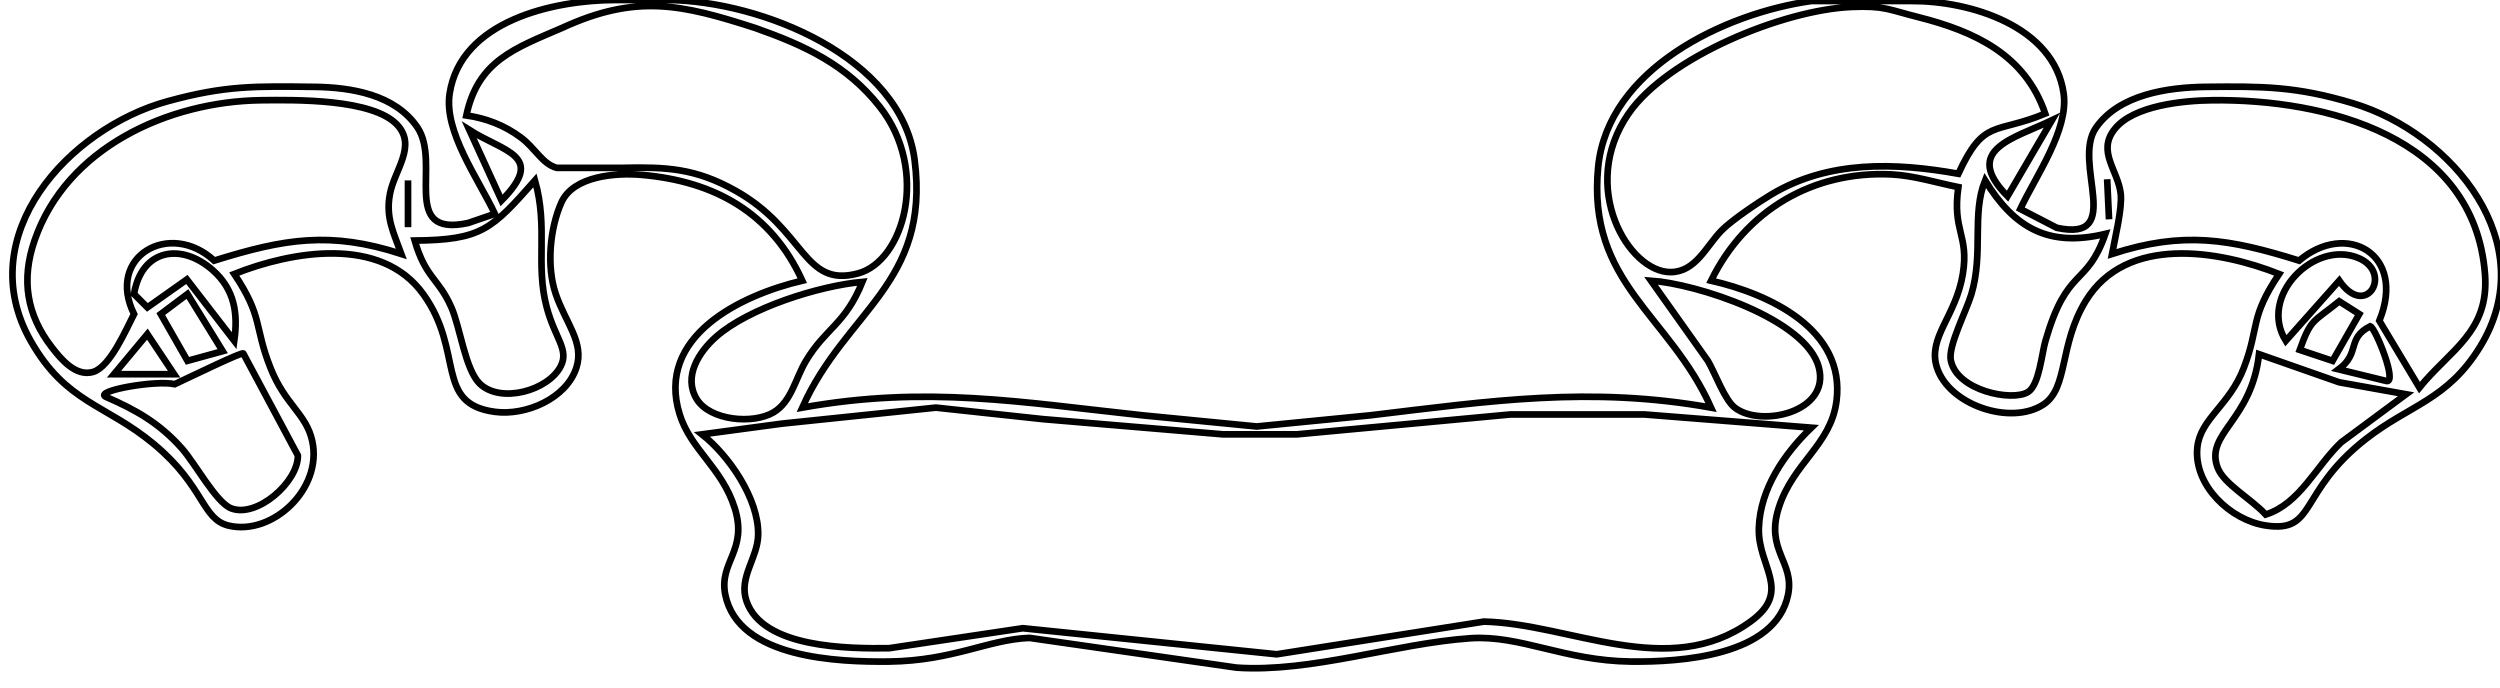 <?xml version="1.0" encoding="UTF-8" standalone="no"?>
<!DOCTYPE svg PUBLIC "-//W3C//DTD SVG 20010904//EN"
              "http://www.w3.org/TR/2001/REC-SVG-20010904/DTD/svg10.dtd">

<svg xmlns="http://www.w3.org/2000/svg"
     width="5.194in" height="1.43in"
     viewBox="0 0 374 103">
  <path id="Sélection"
        fill="none" stroke="black" stroke-width="1"
        d="M 67.23,14.00
           C 68.90,3.08 82.86,0.01 92.00,0.00
             92.00,0.00 100.00,0.00 100.00,0.00
             113.78,0.16 134.86,8.48 136.82,24.00
             139.14,42.46 126.46,46.54 120.00,61.00
             138.65,57.66 152.57,60.19 171.00,62.16
             171.00,62.16 188.00,63.82 188.00,63.82
             188.00,63.82 205.00,62.15 205.00,62.15
             222.99,60.00 237.91,57.76 256.00,61.00
             249.77,47.06 237.41,42.40 239.10,25.00
             240.53,10.32 258.03,1.98 271.00,0.15
             271.00,0.15 286.00,0.15 286.00,0.15
             294.69,0.11 307.34,3.88 308.76,14.00
             309.52,19.42 304.68,26.20 302.27,31.27
             302.27,31.27 307.73,34.09 307.73,34.09
             318.08,36.32 309.93,24.34 313.60,19.10
             317.09,14.11 324.38,13.07 330.00,13.00
             338.57,12.90 343.60,12.92 352.00,15.44
             366.99,19.93 380.62,36.51 371.01,52.00
             366.13,59.87 360.51,60.60 354.00,65.68
             343.79,73.65 346.61,79.81 339.00,78.64
             333.72,77.84 328.21,72.64 328.76,67.00
             329.18,62.63 333.57,60.73 335.74,55.00
             338.10,48.78 336.56,47.64 341.00,41.00
             331.98,37.42 318.12,35.12 312.07,45.02
             308.03,51.63 309.49,58.09 305.71,60.55
             300.83,63.72 291.59,60.62 289.79,54.98
             288.36,50.49 292.63,47.39 293.67,41.00
             294.62,35.16 292.07,34.64 293.00,28.00
             289.71,27.34 286.35,26.27 283.00,26.10
             271.23,25.53 261.15,31.50 256.00,42.00
             264.62,43.97 276.15,49.23 274.77,60.00
             273.93,66.61 268.26,69.24 266.12,76.00
             264.09,82.40 268.52,84.07 267.52,89.00
             265.64,98.22 251.34,99.08 244.00,99.00
             234.01,98.88 227.47,95.01 220.00,95.51
             208.85,96.27 196.13,100.67 185.00,99.91
             185.00,99.91 154.00,95.46 154.00,95.46
             147.89,95.67 142.59,98.88 133.00,99.00
             125.48,99.08 110.43,98.58 108.48,89.00
             107.48,84.07 111.91,82.40 109.88,76.00
             107.97,69.98 103.29,67.28 101.65,62.00
             98.02,50.32 110.80,44.16 120.00,42.00
             115.37,31.84 106.90,27.13 96.00,26.17
             92.16,25.83 85.72,26.29 83.94,30.33
             82.20,34.27 81.72,39.92 83.11,44.00
             84.58,48.33 87.40,51.23 86.21,54.98
             84.72,59.66 78.59,62.25 74.00,61.63
             64.92,60.42 69.47,52.64 63.30,44.04
             56.96,35.20 43.59,37.59 35.00,41.00
             39.33,47.48 37.94,48.76 40.40,55.00
             42.59,60.59 45.77,61.88 46.67,66.00
             48.24,73.17 40.71,80.17 34.21,78.67
             30.10,77.72 30.60,72.81 22.99,66.47
             15.76,60.45 9.84,60.36 4.53,51.00
             -4.39,35.26 10.21,19.23 25.00,15.16
             33.73,12.76 38.15,12.90 47.00,13.00
             52.50,13.07 59.05,14.13 62.40,19.05
             66.05,24.42 59.67,35.60 70.00,33.37
             70.00,33.37 74.00,32.00 74.00,32.00
             71.48,26.69 66.35,19.71 67.23,14.00 Z
           M 77.87,20.56
           C 80.07,22.18 81.08,24.53 83.26,25.12
             83.26,25.12 93.00,25.12 93.00,25.12
             99.64,24.97 103.98,25.16 110.00,28.53
             120.52,34.42 120.11,43.13 128.36,40.91
             135.21,39.07 139.07,25.50 131.61,16.00
             126.66,9.70 120.36,6.80 113.00,4.20
             101.94,0.63 95.17,-0.95 84.00,4.20
             76.96,7.24 71.47,9.10 69.73,17.27
             72.66,17.70 75.40,18.72 77.87,20.56 Z
           M 286.99,2.56
           C 282.53,1.44 281.95,0.83 277.00,1.04
             266.85,1.47 249.52,8.51 243.65,17.00
             236.08,27.94 243.64,40.77 249.95,40.72
             253.72,40.70 255.29,36.79 257.60,34.46
             259.12,32.92 263.09,30.26 265.00,29.11
             273.56,23.98 283.49,24.30 293.00,26.00
             296.87,17.63 298.47,20.14 306.00,17.00
             302.98,8.16 295.41,4.69 286.99,2.56 Z
           M 58.30,29.00
           C 58.98,25.43 62.32,21.86 59.40,18.70
             55.74,14.75 44.10,14.94 39.00,15.00
             25.14,15.17 9.87,22.10 5.11,36.00
             3.10,41.84 3.91,47.09 7.71,51.98
             9.09,53.77 11.29,56.41 13.87,55.66
             16.41,54.93 18.82,49.29 20.00,47.00
             15.75,38.38 25.34,32.87 32.00,39.00
             42.45,35.74 49.34,34.54 60.00,38.00
             58.84,34.81 57.62,32.55 58.30,29.00 Z
           M 371.81,41.00
           C 370.21,20.40 347.97,14.80 331.00,15.00
             326.74,15.05 319.29,15.74 316.42,19.28
             313.68,22.66 316.91,25.49 317.30,29.00
             317.54,31.20 316.44,35.64 316.00,38.00
             326.66,34.54 333.55,35.74 344.00,39.00
             351.03,33.03 360.11,37.95 356.00,48.00
             356.00,48.00 362.00,58.00 362.00,58.00
             366.54,52.39 372.49,49.66 371.81,41.00 Z
           M 75.00,30.00
           C 81.66,23.25 75.43,22.79 70.18,19.45
             70.18,19.45 75.00,30.00 75.00,30.00 Z
           M 300.36,29.36
           C 300.36,29.36 307.00,18.00 307.00,18.00
             301.27,20.74 293.49,22.40 300.36,29.36 Z
           M 61.00,34.00
           C 61.00,34.00 61.00,27.00 61.00,27.00
             61.00,27.00 61.00,34.00 61.00,34.00 Z
           M 62.00,36.00
           C 63.66,41.67 65.55,41.59 67.49,46.00
             68.80,48.95 69.56,55.28 71.72,57.40
             74.85,60.46 82.01,58.45 83.86,54.79
             85.12,52.31 83.01,50.67 81.76,46.00
             80.03,39.53 82.01,34.09 80.00,27.00
             73.52,34.33 72.03,35.91 62.00,36.00 Z
           M 294.96,44.00
           C 294.21,46.53 291.45,51.76 291.87,53.91
             292.76,58.47 301.07,60.14 303.43,58.66
             305.10,57.60 305.46,53.01 306.04,51.00
             309.29,39.76 312.19,43.07 315.00,35.00
             306.63,37.01 301.46,34.26 297.00,27.00
             294.97,32.11 296.79,37.82 294.96,44.00 Z
           M 315.55,32.82
           C 315.55,32.82 315.27,26.82 315.27,26.82
             315.27,26.82 315.55,32.82 315.55,32.82 Z
           M 31.78,40.43
           C 27.05,36.26 21.13,37.26 20.00,44.00
             20.00,44.00 22.00,46.00 22.00,46.00
             22.00,46.00 27.91,41.82 27.91,41.82
             27.91,41.82 35.00,51.00 35.00,51.00
             35.58,46.93 35.06,43.33 31.78,40.43 Z
           M 352.85,38.60
           C 346.30,35.88 337.84,44.28 342.00,51.00
             342.00,51.00 350.00,42.00 350.00,42.00
             354.04,47.86 358.12,40.79 352.85,38.60 Z
           M 107.11,50.39
           C 104.57,52.63 102.15,56.33 104.19,59.70
             106.17,62.96 112.66,63.53 115.73,61.69
             118.38,60.09 118.98,56.63 120.53,54.04
             123.50,49.07 126.41,48.58 129.00,42.18
             122.54,42.76 111.99,46.08 107.11,50.39 Z
           M 255.52,54.00
           C 256.64,55.91 258.03,59.84 259.56,61.01
             263.45,64.02 273.86,61.68 272.13,55.00
             270.25,47.71 253.76,42.46 247.00,42.00
             247.00,42.00 255.52,54.00 255.52,54.00 Z
           M 24.00,47.00
           C 24.00,47.00 28.00,54.00 28.00,54.00
             28.00,54.00 33.27,52.55 33.27,52.55
             33.27,52.55 28.00,44.00 28.00,44.00
             28.00,44.00 24.00,47.00 24.00,47.00 Z
           M 344.09,52.36
           C 344.09,52.36 349.00,54.00 349.00,54.00
             349.00,54.00 353.00,47.00 353.00,47.00
             353.00,47.00 350.00,45.09 350.00,45.09
             346.02,48.30 345.78,47.66 344.09,52.36 Z
           M 17.00,56.00
           C 17.00,56.00 26.00,56.00 26.00,56.00
             26.00,56.00 22.00,50.00 22.00,50.00
             22.00,50.00 17.00,56.00 17.00,56.00 Z
           M 349.91,55.27
           C 349.91,55.27 357.00,57.00 357.00,57.00
             358.84,57.58 355.43,49.07 354.64,48.82
             351.06,50.65 353.20,52.83 349.91,55.27 Z
           M 26.09,57.49
           C 23.30,56.85 14.09,58.47 15.73,59.36
             20.25,61.32 23.81,63.32 27.18,67.13
             29.12,69.31 32.29,75.20 34.53,76.07
             38.40,77.57 44.59,72.10 44.52,68.16
             44.52,68.16 36.36,52.91 36.36,52.91
             36.41,52.51 28.62,56.31 26.09,57.49 Z
           M 350.00,57.21
           C 350.00,57.21 338.00,53.00 338.00,53.00
             336.87,63.00 329.91,64.82 331.78,69.93
             332.70,72.43 336.71,74.54 339.00,77.00
             344.10,75.38 346.49,69.80 350.29,66.19
             350.29,66.19 360.00,59.00 360.00,59.00
             360.00,59.00 350.00,57.21 350.00,57.21 Z
           M 246.00,62.02
           C 246.00,62.02 226.00,62.02 226.00,62.02
             226.00,62.02 194.00,65.00 194.00,65.00
             194.00,65.00 183.00,65.00 183.00,65.00
             183.00,65.00 156.00,62.72 156.00,62.72
             156.00,62.72 140.00,61.00 140.00,61.00
             140.00,61.00 117.00,63.39 117.00,63.39
             117.00,63.39 105.00,65.00 105.00,65.00
             109.01,68.17 113.48,74.61 113.40,80.00
             113.35,83.52 110.45,86.37 111.64,89.91
             114.04,97.04 126.97,97.07 133.00,97.00
             133.00,97.00 153.00,94.01 153.00,94.01
             153.00,94.01 191.00,97.91 191.00,97.91
             191.00,97.91 222.00,93.02 222.00,93.02
             234.87,93.31 249.65,101.89 261.89,93.02
             268.26,88.42 262.94,84.83 263.15,79.00
             263.35,73.13 266.95,67.91 271.00,64.00
             271.00,64.00 246.00,62.02 246.00,62.02 Z" />
</svg>
